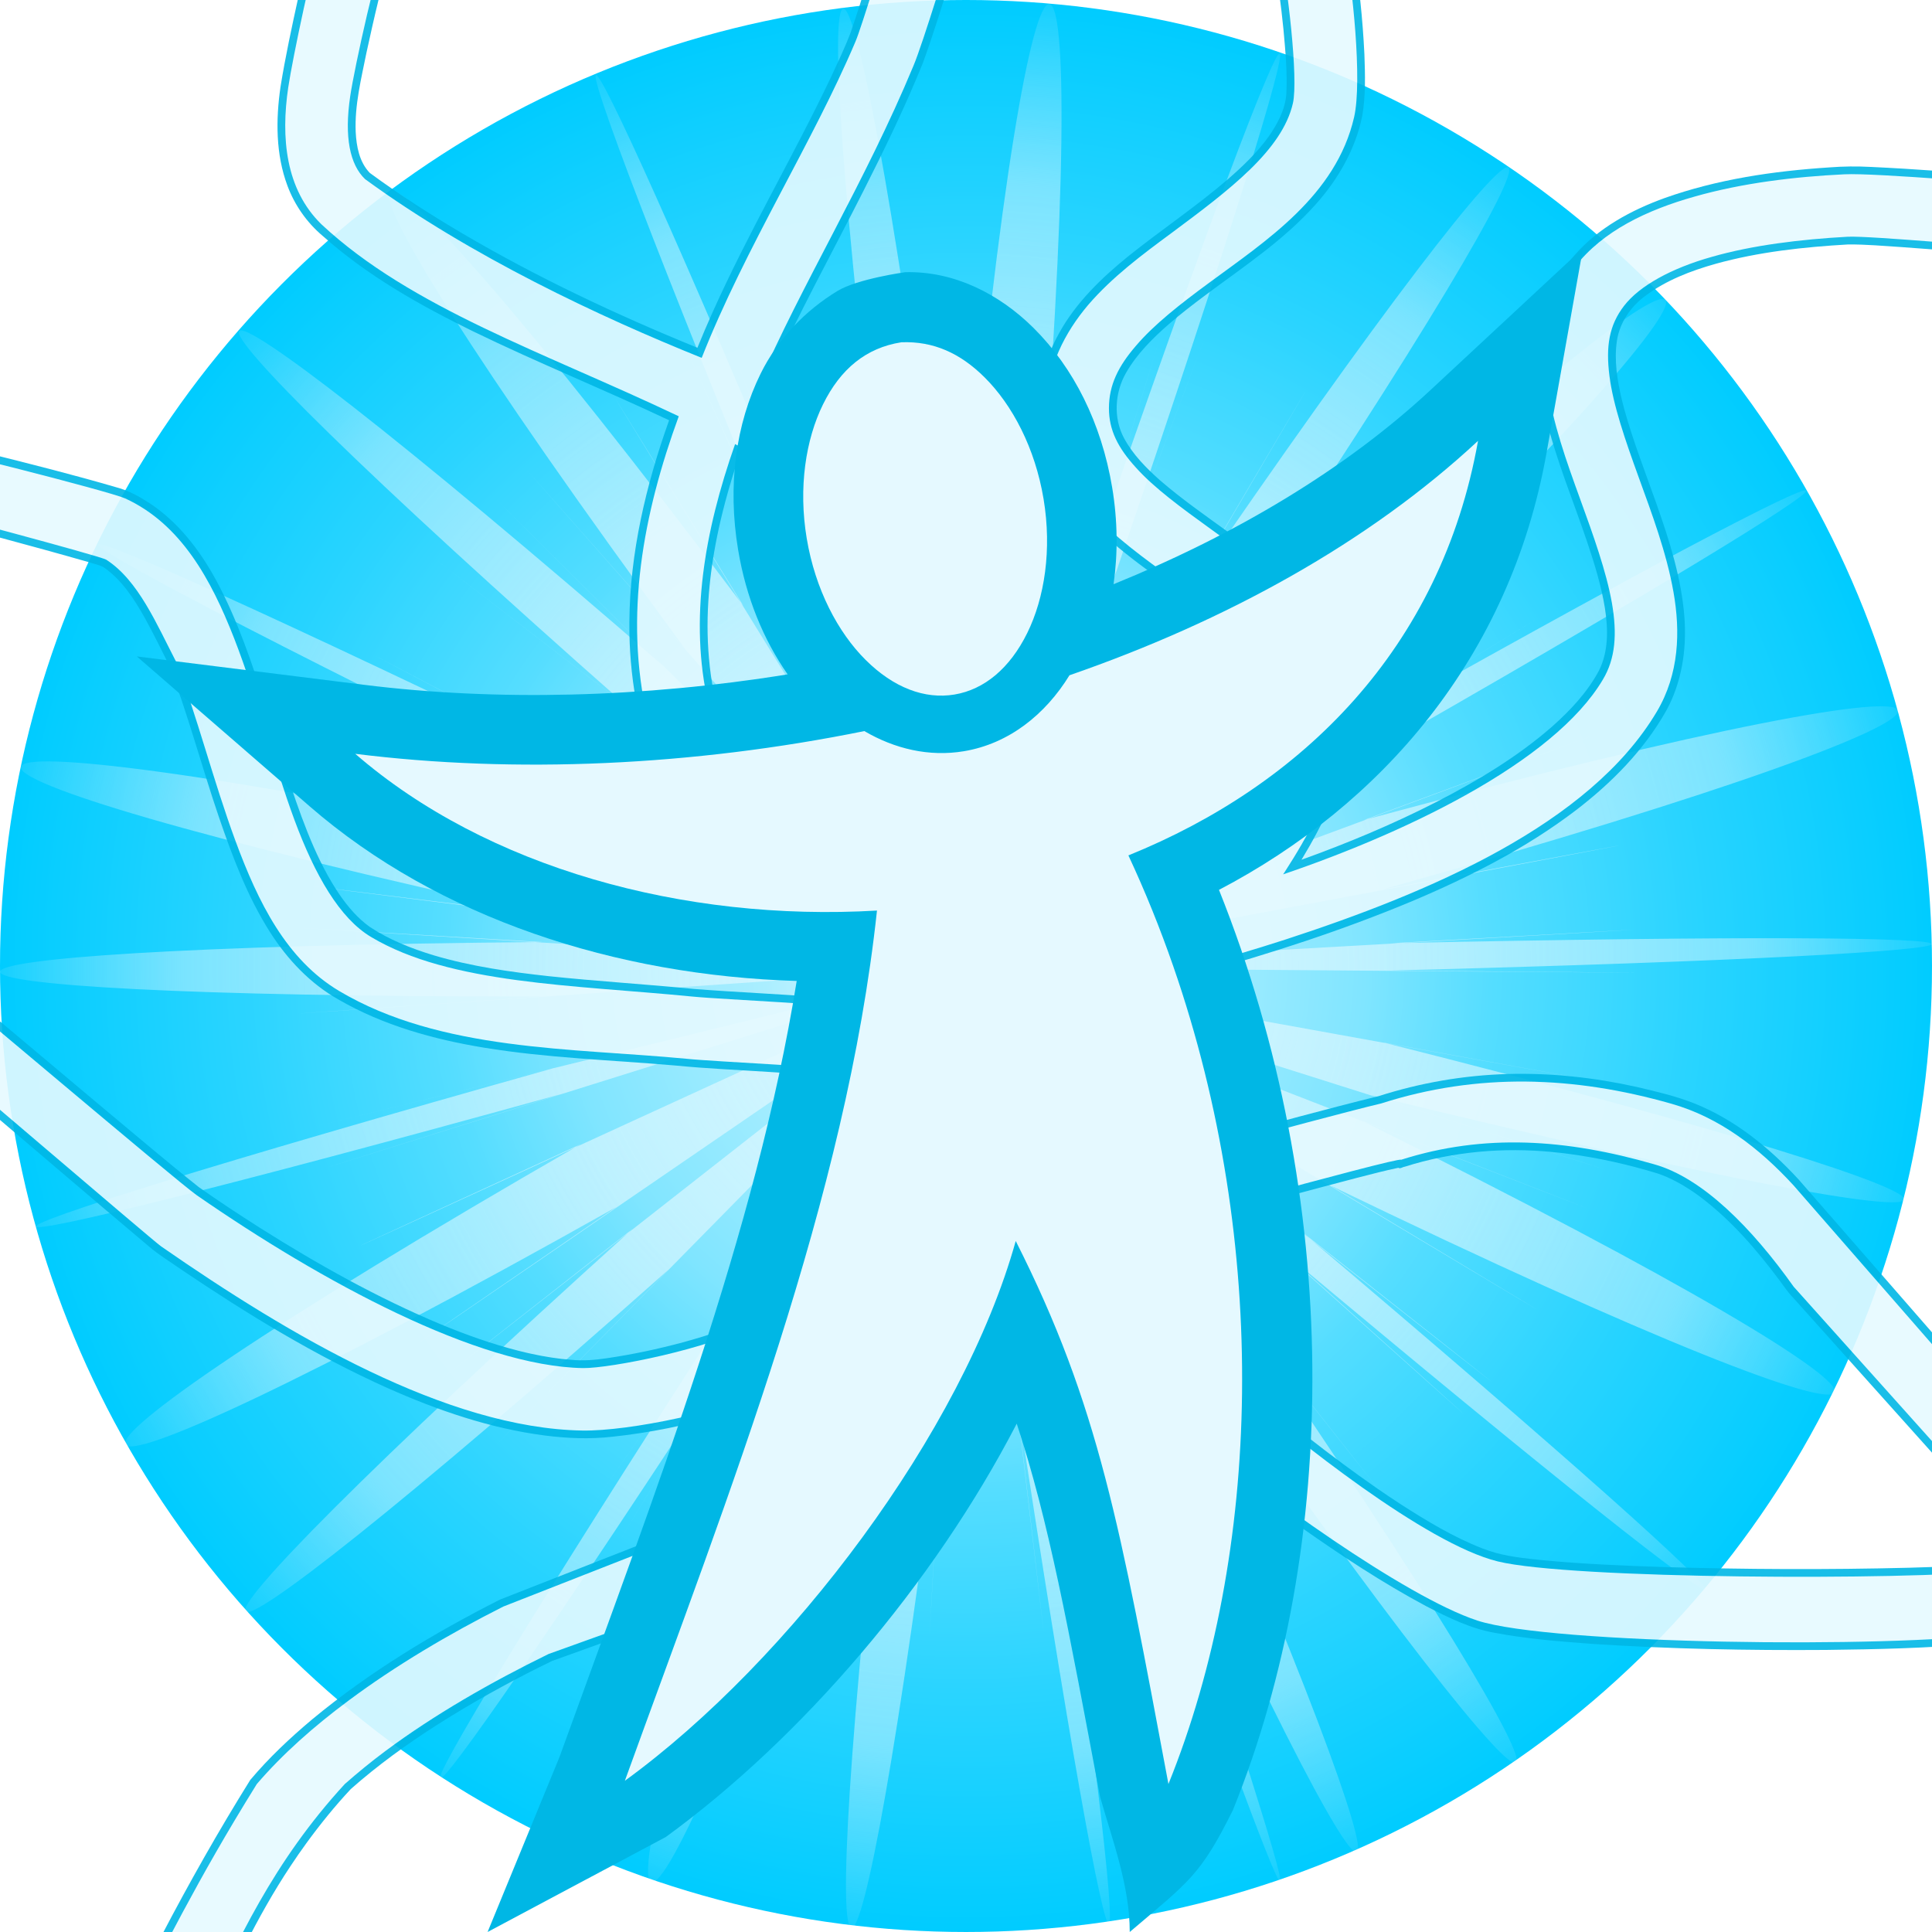 <svg height="500" viewBox="0 0 500.001 500" width="500.001" xmlns="http://www.w3.org/2000/svg" xmlns:xlink="http://www.w3.org/1999/xlink"><radialGradient id="a" cx="250" cy="750" gradientUnits="userSpaceOnUse" r="250"><stop offset="0" stop-color="#d5f6ff"/><stop offset=".095" stop-color="#d5f6ff"/><stop offset=".209" stop-color="#aef"/><stop offset=".413" stop-color="#80e5ff"/><stop offset=".543" stop-color="#5df"/><stop offset=".75" stop-color="#2ad4ff"/><stop offset="1" stop-color="#0cf"/></radialGradient><radialGradient id="b" cx="250" cy="750" gradientTransform="matrix(0 -1 1 0 -499.999 1000)" gradientUnits="userSpaceOnUse" r="250"><stop offset="0" stop-color="#d5f6ff"/><stop offset=".809" stop-color="#d5f6ff" stop-opacity=".498"/><stop offset="1" stop-color="#d5f6ff" stop-opacity=".1"/></radialGradient><filter id="c" color-interpolation-filters="sRGB" height="1.038" width="1.037" x="-.018" y="-.019"><feGaussianBlur stdDeviation="4.277"/></filter><filter id="d" color-interpolation-filters="sRGB" height="1.006" width="1.006" x="-.003" y="-.003"><feGaussianBlur stdDeviation=".684"/></filter><g transform="translate(0 -500)"><circle cx="250" cy="750" fill="url(#a)" r="250"/><path d="m250.595 750.56c-.041.006-.127-.018-.171-.036-.044-.019-.048-.032.077-.007-.125-.025-.108-.031-.055-.027.054.004.144.019.168.035-.023-.015.081.011.161.034.08.023.134.042.011.013.123.029.055.029-.034.021-.089-.009-.198-.026-.157-.033l0.0 0zm-.079.086c-.017-.008-.002-.009.013-.007.015.001.031.005.017.007.013-.002.024.002.027.005.003.003-.002.006-.019.003.017.004-.002-.002-.02-.007-.018-.005-.036-.001-.019-.001h0zm.39.511c.189.177.074.108-.069-.001-.143-.109-.315-.257-.239-.237-.076-.019-.15-.075-.175-.106-.025-.031-0-.036.121.044-.121-.08-.21-.163-.229-.193-.019-.03.032-.006.19.126-.158-.133-.241-.204-.243-.207-.002-.003.076.061.239.199-.164-.139-.246-.208-.246-.208s.082.069.246.208c-.164-.139-.26-.235-.271-.254-.01-.019.066.039.248.211-.181-.172-.277-.257-.28-.257-.003 0 .085.086.272.257-.187-.172-.281-.259-.281-.26 0-.001.094.085.281.26-.187-.176-.276-.261-.273-.26.003.001.099.089.281.26-.181-.172-.262-.255-.256-.252.007.002.101.09.271.26-.17-.17-.255-.255-.255-.255s.085.085.255.255c-.17-.17-.264-.257-.271-.26-.007-.002.074.08.256.252-.181-.172-.254-.225-.241-.203.013.022.11.121.268.254-.158-.133-.187-.174-.154-.156.034.018.13.093.223.195-.093-.101.084.069.238.221.154.152.27.094.094.107h-0zm3.663 1.603c1.176.624-.083-.045-1.349-.717-1.266-.672-2.538-1.347-1.39-.734-1.149-.612-1.746-.927-1.76-.934-.015-.006.553.296 1.734.918-1.18-.622.1.057 1.38.735 1.28.678 2.562 1.356 1.386.732l-0-0zm-2.415 2.469c0 1.053-.044-.087-.564-1.229-.52-1.142-1.04-2.286-.564-1.24-.476-1.045-.714-1.576-.714-1.581 0-.005.238.514.714 1.569-.476-1.055.044.092.564 1.239.52 1.147 1.04 2.295.564 1.242v0zm-1.627-4.264c-.004.002-.016-.016-.022-.028-.007-.012-.008-.019.007.005-.015-.023-.016-.031-.012-.029.004.002.014.013.02.029-.006-.015.008.006.019.026.011.02.019.039.004.017.015.022.009.018.001.008-.009-.01-.02-.026-.016-.028h-0zm-.09-.14c.006.015-.009-.006-.021-.026-.012-.02-.021-.039-.005-.017-.015-.022-.013-.022-.007-.014.006.007.017.022.018.03-.002-.008.011.011.022.026.01.015.017.027.001.005.015.022.016.029.012.026-.004-.002-.014-.014-.02-.03l0.0 0zm-.102.304c.008.029 0-.011-.008-.048s-.017-.071-.011-.031c-.006-.041-.005-.058-.002-.056s.008.022.01.056c-.002-.033.005.009.01.049.005.041.009.079.001.04.008.039.011.051.011.045 0-.006-.004-.028-.011-.057l-0.0.001zm.207-.96c-.282.206-.404.251-.381.222.022-.029.18-.142.432-.284-.252.142-.312.194-.267.181s.195-.091.364-.208c-.17.117-.308.189-.345.199-.037.01.028-.043.264-.176-.236.133-.216.09-.122.015.095-.075.264-.182.328-.179-.064-.004.187-.156.381-.259.194-.103.331-.156.036.037.295-.193.089-.044-.153.124-.242.168-.52.355-.37.238-.15.117-.229.176-.232.176-.002 0 .072-.059.228-.176-.156.117-.298.219-.343.25-.044.03.009-.012.246-.183-.236.172-.398.275-.428.287-.03.012.071-.068.362-.264l-0.0 0zm-.304.051c-.008.006-.011.009-.011.009s.004-.003.011-.009c-.008.006-.008.004-.005.001.003-.004.009-.009.013-.009-.004 0 .003-.005.008-.009.006-.003.011-.005.003.001.008-.006.011-.009.011-.009s-.004.003-.011.009c.008-.006.003-.004-.003-.001-.006.004-.012.009-.008.009-.004 0-.01.005-.013.009-.003.004-.003.005.005-.001zm.745-1.209c-.8 1.137-1.181 1.673-1.168 1.651.013-.022.419-.604 1.195-1.702-.776 1.098-1.158 1.633-1.153 1.623.004-.01.395-.564 1.161-1.643-.767 1.079-1.154 1.624-1.156 1.628-.002.004.38-.533 1.152-1.62-.772 1.086-1.144 1.611-1.134 1.599.01-.012.401-.561 1.153-1.622-.753 1.061-1.129 1.587-1.129 1.583 0-.003.376-.536 1.129-1.591-.753 1.055-1.124 1.578-1.121 1.574.003-.003.382-.533 1.129-1.582-.747 1.049-1.112 1.55-1.105 1.534.006-.016.384-.548 1.121-1.565-.737 1.016-1.106 1.528-1.106 1.53 0.0.002.369-.506 1.106-1.53-.737 1.024-1.115 1.556-1.121 1.571-.006.014.359-.49 1.106-1.54-.747 1.049-1.125 1.584-1.129 1.591-.003.007.368-.514 1.121-1.575-.753 1.061-.841 1.173-.643.885s.682-.975 1.072-1.514c-.39.538-.572.788-.562.776.009-.012.209-.286.581-.796-.373.509.371-.567 1.007-1.478.636-.911 1.166-1.658.366-.492.8-1.166.256-.4-.389.524-.646.924-1.394 2.004-1.003 1.466-.39.538-.837 1.239-1.009 1.535-.173.296-.071.188.635-.891-.706 1.079-1.114 1.68-1.151 1.723-.037.043.296-.473 1.072-1.629-.776 1.157-1.147 1.664-1.135 1.615.012-.048.405-.652 1.158-1.717-.753 1.065-1.144 1.633-1.154 1.655-.01.023.362-.499 1.135-1.612-.772 1.114-1.161 1.697-1.163 1.715-.002.019.383-.528 1.159-1.672-.776 1.145-1.172 1.735-1.178 1.747-.005.012.38-.553 1.166-1.72-.786 1.166-1.179 1.745-1.179 1.741 0-.003.393-.589 1.179-1.749-.786 1.161-1.171 1.728-1.166 1.719.005-.009.401-.594 1.177-1.739-.776 1.145-1.164 1.692-1.164 1.675 0-.017.388-.598 1.164-1.71-.776 1.112-1.161 1.667-1.16 1.665.002-.001.391-.559 1.164-1.673-.772 1.114-1.159 1.65-1.159 1.636 0-.014.386-.577 1.159-1.664-.772 1.086-1.18 1.671-1.194 1.699-.015.028.364-.499 1.164-1.637l.001.001zm-.845.971c0 .217.006.322.01.319.004-.002.006-.113-.002-.327.008.215.006.312.002.306-.004-.006-.01-.117-.01-.318v-.004-.004c0 .195-.008.251-.015.222-.006-.028-.01-.14-0-.281-.009.14-.008.206-.004.202.004-.003.012-.076.015-.21-.004.135-.024.129-.036.079-.012-.05-.017-.145.009-.188-.025.043-.038.074-.038.081 0 .006.013-.012.038-.069-.025.057-.038.07-.038.06 0-.01.013-.043.038-.08-.025.037-.038.041-.038.031 0-.01.013-.033.038-.051-.025.018-.038.046-.038.059s.013.011.038-.032c-.025.043.002-.16.03-.314.028-.154.056-.26.032-.022.023-.238.021-.09.012.094-.01.183-.027.402-.034.304.008.098.003.177-.003.197-.006.021-.012-.016-.008-.151-.004.135-.003.243-.001.271.002.028.005-.025.005-.212v.004.004c0 .195.006.307.01.317.004.01.006-.083-.002-.297.008.215.018.338.023.35.005.012.004-.089-.012-.323.015.234.016.356.011.36-.005.004-.015-.11-.023-.348.008.238.006.338.002.325-.004-.013-.01-.14-.01-.356l-.001 0zm-.238-1.198c.191 1.389.277 2.068.27 2.058-.007-.01-.106-.71-.285-2.081.179 1.371.269 2.079.269 2.095 0 .016-.09-.661-.269-2.059.179 1.398.269 2.104.269 2.107 0 .004-.09-.693-.269-2.099.179 1.406.269 2.109.269 2.109s-.09-.703-.269-2.109c.179 1.406.269 2.104.269 2.1 0-.004-.09-.709-.269-2.108.179 1.398.269 2.098.269 2.098s-.09-.699-.269-2.098c.179 1.398.269 2.075.269 2.06 0-.016-.09-.724-.269-2.095.179 1.371.269 1.987.269 1.94 0-.047-.09-.758-.269-2.042.179 1.283.258 1.972.252 2.005-.007.033-.099-.59-.263-1.93.164 1.34.209 1.935.183 1.883-.025-.052-.121-.751-.237-2.0.117 1.248.089 1.135.029.63s-.15-1.401-.158-1.719c.008.318-.147-.89-.255-1.827-.108-.936-.17-1.6.021-.194-.191-1.406-.129-.749-.02.183.108.932.262 2.138.254 1.83.008.308.011.469.011.473 0 .004-.004-.148-.011-.466.008.318.146 1.168.238 1.642.092.474.137.571-.043-.616.179 1.188.269 1.854.269 1.903 0 .049-.09-.518-.269-1.798.179 1.279.275 1.893.279 1.874.004-.019-.083-.669-.268-1.917.185 1.248.282 1.97.284 2.037.002.067-.089-.521-.28-1.892.191 1.371.287 2.071.287 2.082s-.096-.67-.287-2.058l-.001 0zm.16 2.161c0 .019.001.001-.002-.019-.003-.019-.006-.04-.002-.024-.004-.015-.001-.001.002.015.003.016.006.034.002.024.004.01.006.021.006.024 0 .003-.002-.001-.006-.02v0zm-.046-.835c.017.037-.003-0-.023-.038-.02-.038-.039-.077-.02-.044-.019-.033-.029-.054-.029-.057 0-.003.01.012.029.049-.019-.037 0-.001.02.037.02.037.04.076.023.045.017.031.025.051.025.055 0 .003-.008-.01-.025-.047zm-.086.293c-.002.002-.003-.002-.003-.005s.001-.006.003-.003c-.002-.004 0-.006.002-.006s.004.002.002.006c.002-.004.003-.006.003-.006s-.001.002-.003.006c.002-.004 0-.001-.002.003-.002.004-.004.008-.002.005zm-.008.378c.006.004-.005.026-.015.039-.01.014-.018.019-.008-.008-.009.027-.005-0.0.002-.029.007-.028.015-.057.013-.033.002-.023.011-.037.016-.038.005-.001.007.009-.004.034.011-.025.013-.015.011.002-.002.016-.009.038-.015.034l0-0zm-.476 1.482c.363-1.205-.068.185-.488 1.551-.419 1.365-.827 2.705-.417 1.398-.41 1.307-.006-.033.411-1.398.417-1.365.847-2.756.49-1.551.357-1.205.539-1.808.542-1.808.002 0-.175.603-.538 1.808.363-1.205.558-1.853.567-1.884.01-.031-.166.555-.545 1.817.378-1.262.593-1.929.61-1.953.018-.024-.162.594-.572 1.902.41-1.309.575-1.882.548-1.827-.027.055-.248.739-.61 1.944l0.0 0zm.421-1.369c.002-.008.006-.015.008-.017s.002.001-.004.013c.006-.012-.002.002-.009.015s-.014.027-.006.015c-.008.012-.004.001.001-.011.005-.012.012-.024.01-.017l-0.0 0zm.046-.597c.002.002-.001-.001-.004-.004-.003-.003-.006-.005-.004-0-.002-.004.001-.006.004-.006.003 0 .006.002.004.006.002-.004.003-.002.003.001 0 .002-.001.005-.003.003.002.002.003.003.003.003s-.001-.001-.003-.003zm-.043.046c.006.01-.004 0-.013-.01-.009-.01-.018-.02-.01-.011-.008-.01-.009-.015-.006-.015.002 0 .008.005.014.015-.006-.01.001-0.0.008.01.007.01.013.02.008.011.006.01.008.015.008.015s-.003-.005-.008-.015h-0zm-.363-.028c.207.074-.067-.006-.326-.085-.259-.08-.503-.158-.236-.082-.267-.076-.033-.05.219-.006.252.043.522.104.327.096.195.008.345.045.381.068.036.023-.042.033-.303-.014.261.047.398.08.401.086.003.006-.126-.014-.397-.074.271.06.358.1.325.107-.033.006-.196.001-.392-.095l-0-0zm.136-.094c.015.004-0.0 0-.016-.004-.016-.004-.032-.008-.018-.004-.013-.004-.011-.006-.005-.006.006 0 .017.002.02.006-.004-.004.009-0.0.018.004.01.004.017.008 0.0.004zm-1.677-1.603c.332.316.492.471.489.469-.003-.002-.171-.161-.497-.473.326.312-.608-.519-1.358-1.195s-1.319-1.198-.264-.268c-1.055-.93-.482-.406.273.273.754.678 1.69 1.51 1.358 1.194.332.316 1.013.869 1.367 1.14.354.271.38.259-.599-.554.979.813 1.525 1.309 1.563 1.369.038.06-.432-.314-1.485-1.241 1.053.926 1.51 1.363 1.462 1.346-.048-.018-.6-.49-1.563-1.381.964.891 1.477 1.359 1.499 1.375.022.015-.448-.423-1.453-1.344 1.004.921 1.548 1.391 1.576 1.397.028.007-.459-.45-1.514-1.382 1.055.932 1.542 1.389 1.514 1.382-.028-.007-.571-.477-1.576-1.397 1.004.921 1.507 1.381 1.507 1.381s-.502-.46-1.507-1.381c1.004.921 1.503 1.381 1.5 1.381-.003 0-.507-.46-1.508-1.381 1.001.921 1.467 1.358 1.444 1.343-.023-.015-.535-.483-1.49-1.374.956.891 1.439 1.337 1.443 1.337.004 0-.472-.446-1.435-1.337.964.891.943.88.599.566-.344-.313-1.012-.929-1.344-1.245l-0.0 0zm1.888 1.198c.013.01.02.022.02.026 0 .005-.007.003-.02-.014.013.018.007.007-.002-.006-.009-.013-.02-.029-.017-.021-.004-.008-.015-.021-.021-.027-.006-.006-.007-.006.009.011-.015-.018-0-.005.014.01.015.015.03.031.016.021zm1.553.109c-.015.01-.023.015-.023.015s.008-.005.023-.015c-.015.01-0.0.002.015-.006.015-.008.031-.017.019-.009.011-.008.021-.012.024-.012.003-0-.001.004-.016.012.015-.008-.003.001-.022.009-.018.008-.037.016-.021.006h.001zm-.452.16c.087-.036-.019.009-.127.041-.108.032-.212.062-.107.029-.105.033-.134.04-.117.033.016-.007.078-.027.151-.049-.074.021.032-.01.13-.038.098-.029.188-.055.08-.024.107-.031.15-.042.143-.038-.007.003-.063.021-.155.046l0-0zm-1.478.718c.25-.098.371-.146.368-.146-.003 0-.13.049-.376.146.246-.098-.064.05-.361.184-.296.135-.579.256-.279.108-.3.148-.093.003.152-.148.245-.151.527-.307.375-.18.152-.127.346-.209.427-.221.081-.012.049.045-.252.198.3-.152.412-.186.385-.158-.026.028-.19.119-.439.217l-0-0zm4.002.012c2.904.464 3.213.557 2.431.461-.783-.096-2.657-.379-4.12-.668 1.463.289 1.486.309 1.002.224-.485-.085-1.477-.275-2.047-.408.57.133 2.722.308 4.001.383 1.279.075 1.685.048-1.239-.223 2.935.17 4.403.208 4.404.157.001-.051-1.465-.19-4.396-.376 2.932.082 76.251.668 125.466 1.042 49.215.374 74.325.536-19.164-.231 93.51-2.397 140.226-5.183 140.185-6.859-.041-1.675-46.84-2.24-140.361-.194 93.338-5.233 68.266-3.764 19.129-.966-49.137 2.798-122.34 6.926-125.264 7.012 2.924-.125 4.386-.207 4.386-.226 0-.019-1.462.025-4.386.152 2.924-.156 2.558-.107 1.306-.021-1.252.086-3.389.21-4.01.204.62.006.588.032.353.048-.235.015-.671.02-.861-.017.189.037.541-.064.718-.146.177-.082.177-.144-.335-.029.513-.115.769-.173.769-.173s-.256.058-.769.173c.513-.115 2.615-.624 3.878-.933 1.264-.309 1.69-.418-1.148.266 2.838-.685 2.42-.575 1.162-.266-1.258.309-3.357.818-3.881.933.525-.115.787-.173.787-.173s-.262.058-.787.173c.525-.115.778-.173.772-.173-.006 0-.271.058-.784.173.513-.115.512-.053.335.029s-.529.183-.718.146c.189.037.619.032.849.016.23-.016.26-.042-.35-.047.61.006.923.009.927.009.004 0-.299-.003-.919-.009.62.006 73.347-13.589 122.947-22.903 49.6-9.314 76.075-14.346-15.81 2.787 90.364-25.309 134.428-42.022 133.25-46.294-1.178-4.272-47.598 3.897-138.204 28.354 87.664-32.412 62.485-23.048 15.217-5.534-47.268 17.514-116.626 43.178-117.318 43.365.692-.187.998-.272.97-.266-.028.006-.389.104-1.028.281.64-.177 2.592-1.008 3.71-1.517s1.402-.696-1.296.413c2.641-1.225 3.927-1.906 3.891-1.974-.036-.068-1.395.476-4.043 1.701 2.567-1.348 67.457-35.459 111.022-58.361 43.566-22.902 65.808-34.596-16.922 8.891 81.259-46.292 121.107-70.817 120.284-72.271-.823-1.454-42.318 20.165-123.744 66.162 79.782-48.691 58.337-35.59 16.326-9.941-42.011 25.648-104.589 63.843-107.072 65.341 2.459-1.535 3.678-2.321 3.666-2.34-.012-.019-1.253.729-3.712 2.262 2.44-1.564 2.787-1.741 2.189-1.326s-2.141 1.421-3.481 2.223c1.34-.802 1.279-.758.779-.453s-1.44.869-1.86 1.109c.419-.24 2.13-1.537 3.158-2.343s1.375-1.121-.935.603c2.296-1.753 3.436-2.641 3.428-2.653-.008-.012-1.164.852-3.462 2.602 2.284-1.765 59.459-47.665 97.838-78.498s57.962-46.599-14.937 11.902c67.563-65.156 98.42-100.79 95.342-104.012-3.078-3.222-40.09 25.967-108.266 90.456 61.893-70.048 44.418-50.17 11.253-12.567-33.166 37.603-82.022 92.932-82.892 93.787.87-.854.944-.915.697-.664s-.814.814-1.228 1.206c.413-.392 45.755-58.878 76.67-98.802 30.914-39.924 47.401-61.286-9.895 12.569 52.293-77.729 75.822-118.368 73.066-120.237-2.756-1.869-31.797 35.032-84.644 112.384 47.432-80.537 34.715-58.846 9.759-16.408s-62.148 105.625-63.666 108.078c1.506-2.461 2.253-3.7 2.247-3.706-.005-.006-.763 1.221-2.266 3.69 1.498-2.469 2.247-3.704 2.247-3.704s-.749 1.235-2.247 3.704c1.498-2.469 1.15-1.89.398-.648-.752 1.242-1.908 3.148-2.025 3.331.117-.183 1.035-2.207 1.624-3.531.589-1.324.849-1.948-.348.668 1.112-2.662 1.623-4.008 1.575-4.025-.047-.017-.653 1.294-1.774 3.947 1.028-2.688 27.021-71.247 44.473-117.286 17.451-46.038 26.361-69.556-6.779 17.841 30.197-88.522 43.801-133.3 42.227-133.843-1.573-.543-18.325 43.15-48.839 131.569 27.505-89.336 20.093-65.295 5.597-18.234-14.496 47.061-36.077 117.142-36.909 119.886.8-2.76 1.182-4.143 1.162-4.148-.019-.005-.441 1.367-1.249 4.117.759-2.77.846-2.983.645-2.181s-.688 2.62-1.078 3.913c.39-1.293.409-1.364.288-.97-.121.394-.381 1.253-.549 1.821.168-.568.205-.605.173-.435-.032.169-.132.545-.239.802.107-.257.208-.516.239-.605.032-.089-.005-.009-.173.41.168-.419.199-.417.163-.272-.036.146-.14.435-.241.591.101-.156.138-.209.128-.192-.01.017-.065.102-.147.223.082-.121.143-.289.157-.362.014-.073-.019-.052-.127.206.107-.257.202-.629.229-.796.027-.167-.013-.129-.175.433.162-.562.249-.846.253-.849.004-.002-.074.277-.242.845.168-.568.579-2.632.804-3.851.224-1.219.261-1.593-.32 1.222.521-2.822.748-4.237.713-4.242-.035-.004-.331 1.402-.858 4.222.46-2.826 12.949-75.088 21.345-123.614 8.396-48.526 12.7-73.317-3.21 18.798 7.652-93.55 7.26-140.699 2.82-141.088-4.44-.389-12.929 45.983-21.474 139.473.021-93.49.014-66.276.002-15.619s-.028 124.755-.025 125.034c-.004-.279-4.741-74.222-7.984-124.772s-4.994-77.707.974 15.586c-12.239-92.897-21.508-138.941-24.826-138.515s-.683 47.322 10.888 140.305c-17.847-91.764-13.007-67.071-3.58-18.732 9.427 48.339 23.441 120.325 23.942 123.147-.534-2.814-.821-4.218-.842-4.214-.021.004.224 1.415.752 4.229-.575-2.814-.863-4.222-.863-4.222s.288 1.407.863 4.222c-.575-2.814-.494-2.213-.242-.838.253 1.375.677 3.523.788 3.802-.111-.279-.206-.501-.233-.558-.027-.057.014.053.174.437-.16-.384-.323-.786-.379-.929-.057-.143-.007-.028.258.621-.265-.649-.92-2.62-1.277-3.748s-.416-1.413.508 1.31c-.981-2.699-1.496-4.04-1.523-4.032-.027.008.434 1.366 1.406 4.063-1.034-2.68-1.554-4.016-1.559-4.011-.005.005.504 1.351 1.529 4.034-1.043-2.684-26.983-71.264-44.392-117.317-17.409-46.054-26.287-69.581 6.793 17.842-36.022-86.309-55.484-128.865-57.014-128.234-1.529.631 14.874 44.451 50.584 130.894-38.555-85.148-28.231-62.211-7.956-17.34 20.275 44.871 50.501 111.675 51.747 114.261-1.268-2.58-1.913-3.86-1.925-3.851-.012.009.611 1.307 1.879 3.882-1.291-2.567-1.579-3.162-1.334-2.69.245.472 1.022 2.011 1.861 3.712-.839-1.701-.894-1.742-.645-1.188s.803 1.701 1.183 2.378c-.38-.677-.562-1.007-.555-1.002.006.005.2.347.571 1.014-.371-.667-.492-.885-.448-.805.044.08.253.456.542.977-.289-.521-.318-.584-.239-.449.079.135.266.469.41.742-.144-.273-.217-.406-.217-.403 0 .003.072.141.217.411-.144-.269-.332-.605-.411-.743-.079-.138-.05-.079.239.442-.289-.521-.506-.905-.556-.99-.05-.085.067.13.447.806-.38-.677-1.43-2.442-2.018-3.419-.588-.977-.715-1.166.75 1.309-1.519-2.44-2.311-3.642-2.343-3.622-.032.02.695 1.262 2.215 3.712-1.574-2.403-40.06-64.818-65.882-106.745-25.822-41.927-38.978-63.368 10.106 16.179-56.362-75.062-87.944-110.061-91.527-107.4-3.583 2.661 20.832 42.983 76.465 118.56-61.913-70.042-43.91-49.642-10.377-11.684s82.599 93.477 82.814 93.672c-.215-.195-.382-.382-.424-.443-.042-.061.042.004.33.315-.289-.31-.303-.307-.215-.199.089.108.281.322.406.433-.125-.111-.187-.157-.187-.15 0 .007.062.066.187.166-.125-.1-.239-.2-.274-.235-.035-.035.009-.005.2.157-.191-.162-.304-.266-.316-.282-.012-.016.078.056.293.247-.215-.191-.319-.283-.317-.28.002.003.11.101.321.288-.211-.187-52.728-52.443-88.626-88.171s-55.179-54.927 11.085 11c-70.739-61.43-108.193-89.749-110.388-87.232-2.195 2.517 30.867 35.87 101.161 97.787-74.126-56.937-54.197-41.618-15.161-11.627 39.035 29.991 97.177 74.655 99.476 76.409-2.317-1.73-3.481-2.584-3.487-2.573-.006.011 1.145.888 3.457 2.62-2.327-1.716-1.865-1.292-.751-.414 1.113.878 2.877 2.21 3.154 2.31-.277-.1-.741-.317-.964-.432-.223-.115-.204-.128.484.182-.689-.31-2.494-1.344-3.494-1.946s-1.197-.771 1.333.647c-2.573-1.363-3.874-2.021-3.89-1.994-.016.026 1.252.736 3.819 2.107-2.592-1.324-67.444-35.496-110.976-58.448-43.532-22.953-65.744-34.686 16.944 8.865-84.154-40.77-126.92-59.74-127.647-58.247-.727 1.493 40.586 23.449 124.587 64.531-85.291-38.203-62.385-27.888-17.487-7.74 44.898 20.148 111.789 50.129 114.469 51.258-2.705-1.073-4.073-1.577-4.088-1.543-.015.034 1.322.605 4.026 1.684-2.729-1.014-2.204-.785-.909-.281 1.295.504 3.359 1.283 3.71 1.369-.351-.086-.532-.134-.537-.137-.004-.003.168.037.526.129-.357-.092-.453-.101-.397-.076.056.025.265.086.518.135-.254-.049-.374-.067-.371-.063.004.004.133.03.379.071-.246-.041-.369-.061-.369-.061s.123.02.369.061c-.246-.041-.374-.067-.378-.071-.004-.004.117.015.37.063-.254-.049-.456-.104-.508-.126-.052-.022.048-.01.399.075-.351-.086-.47-.101-.432-.082.038.019.233.073.511.125-.277-.052-.383-.065-.361-.056.022.009.174.041.412.076-.238-.035-.389-.062-.412-.069-.022-.006.084.008.361.057-.277-.049-.415-.077-.415-.08s.138.019.415.072c-.277-.052-2.403-.711-3.764-1.144s-1.958-.642.823.204c-2.801-.802-4.212-1.173-4.222-1.143-.01.03 1.381.461 4.184 1.264-2.821-.753-72.981-21.994-120.071-36.285-47.09-14.291-71.109-21.633 18.353 5.414-91.893-19.021-138.722-24.405-139.648-20.058-.926 4.347 44.051 18.425 135.771 38.329-92.765-11.482-65.847-8.065-15.64-1.792 50.206 6.273 123.701 15.401 124.087 15.34-.386.06-.77.091-.901.091-.131 0-.008-.03.62-.091-.628.06-74.491-4.33-124.868-7.358-50.376-3.028-77.266-4.694 16.054.816-93.701.778-140.538 4.348-140.523 7.7.015 3.351 46.882 6.484 140.588 6.386-93.266 6.483-68.208 4.779-19.104 1.39s122.253-8.46 125.169-8.712c-2.916.252-4.377.377-4.379.377-.002-0 1.453-.126 4.371-.377-2.918.252-4.33.374-4.297.371.033-.002 1.51-.129 4.371-.375-2.861.246-4.336.373-4.366.375-.03.002 1.384-.119 4.3-.371-2.916.252-2.36.264-.981.187 1.379-.077 3.582-.244 3.961-.351-.378.107-1.79.455-2.627.657-.837.202-1.101.257.817-.22-1.917.478-2.76.695-2.68.68.08-.015 1.081-.263 2.852-.716-1.771.453-1.842.53-1.284.427.558-.102 1.745-.384 2.49-.65-.745.265-.692.262-.401.17.292-.092.822-.274 1.033-.365-.211.092-.316.138-.316.138s.105-.046.316-.138c-.211.092-.281.138-.257.138.024 0 .142-.046.308-.138-.166.092-.223.134-.206.131.017-.003.108-.051.24-.139-.133.088-.193.132-.189.132.004 0 .072-.044.197-.132-.125.088-.184.132-.182.132.002 0 .065-.044.186-.132-.121.088-.181.132-.181.132s.06-.044.181-.132c-.121.088-.142.136-.116.139.027.003.102-.039.174-.131-.072.092-.235.188-.322.222-.087.034-.097.006.135-.153-.232.158-.269.182-.215.145.054-.037.199-.136.332-.224-.133.088-.224.136-.241.139-.017.003.041-.039.207-.131-.166.092-.249.138-.249.138s.083-.046.249-.138c-.166.092-.395.213-.495.263-.1.051-.071.031.28-.158-.351.189-.485.274-.456.268.028-.006.218-.104.515-.28-.296.176-.45.269-.453.273-.003.004.143-.082.445-.265-.302.183-.491.279-.515.281-.025.002.114-.088.464-.277-.351.189-.841.344-1.056.386-.216.041-.157-.031.588-.296-.745.265-1.118.402-1.118.404 0 .002.373-.129 1.118-.4-.745.271-1.932.552-2.49.652-.558.1-.487.019 1.284-.434-1.771.453-2.786.7-2.875.715-.089.015.749-.202 2.684-.68-1.935.478-3.646.861-4.156.96-.51.099.183-.088 3.056-.749-2.867.683-4.301 1.039-4.299 1.053.002.014 1.439-.314 4.314-.999-2.861.708-74.079 18.15-121.878 29.854-47.8 11.704-72.182 17.67 18.628-4.572-90.072 25.297-134.685 39.462-134.24 41.061s45.948-9.368 136.106-34.336c-89.219 27.975-65.263 20.486-18.299 5.777 46.963-14.71 116.934-36.64 119.742-37.549-2.779 1.02-4.156 1.583-4.142 1.636.014.054 1.419-.402 4.204-1.418-2.756 1.098-2.275.955-1.002.481 1.273-.473 3.339-1.277 3.752-1.499-.413.222-1.666.88-2.381 1.253-.716.373-.895.463.837-.45-1.732.913-68.65 31.628-113.891 52.353-45.241 20.725-68.807 31.46 16.167-7.587-81.434 46.797-120.064 73.875-117.871 77.75 2.193 3.875 45.208-15.455 127.064-61.476-77.149 52.91-54.825 37.689-13.114 9.145 41.711-28.544 102.808-70.412 103.206-70.798-.398.386-1.053.952-1.366 1.206-.313.255-.282.198.691-.66-.973.858-59.089 46.433-98.56 77.355s-60.299 47.19 13.303-10.564c-69.671 62.781-102.394 96.54-100.168 99.038 2.226 2.498 39.401-26.266 109.527-88.533-65.627 66.699-48.008 48.822-13.466 13.737 34.542-35.086 86.008-87.381 88.078-89.519-1.984 2.22-2.93 3.367-2.883 3.409.047.042 1.086-1.022 3.074-3.226-1.902 2.296-1.67 2.105-.859 1.189s2.201-2.56 2.614-3.17c-.413.61-.62.91-.62.906 0-.004.207-.311.62-.914-.413.603-.503.77-.423.678.08-.092.33-.444.595-.881-.265.437-.368.617-.347.592.021-.025.164-.257.39-.643-.226.386-.221.45-.139.361.082-.089.24-.33.318-.552-.078.222-.128.362-.135.381-.007.019.028-.083.12-.342-.092.259-.342.659-.482.844-.14.185-.169.155.182-.446-.351.601-.43.738-.365.627.065-.111.275-.471.501-.865-.226.394-.37.623-.39.645-.021.021.082-.165.347-.602-.265.437-.515.795-.595.891-.08.096.01-.07.423-.68-.413.61-1.025 1.485-1.302 1.876s-.219.297.705-1.029c-.925 1.326-2.049 2.855-2.503 3.448-.454.592-.237.248 1.52-2.172-1.732 2.434-2.579 3.667-2.562 3.68.018.013.9-1.193 2.628-3.637-1.701 2.456-43.565 62.719-71.656 103.154s-42.411 61.042 10.978-15.815c-50.791 78.675-74.868 118.86-73.475 119.761 1.393.901 28.255-37.483 79.342-115.945-48.39 80.108-35.411 58.638-9.95 16.499 25.461-42.139 63.404-104.948 64.945-107.518-1.504 2.598-2.234 3.911-2.211 3.924.023.014.799-1.272 2.308-3.87-1.465 2.619-1.124 2.104-.39.853.734-1.25 1.863-3.235 1.974-3.553-.111.318-.209.588-.237.664-.028.076.013-.042.178-.5-.166.458-30.144 68.251-50.62 114.528-20.476 46.277-31.451 71.037 6.391-14.569-30.177 88.998-41.281 134.877-37.088 136.325 4.193 1.449 23.681-41.532 54.69-130.252-22.841 90.781-16.317 65.05-4.026 16.337 12.291-48.713 30.349-120.409 30.575-121.558-.226 1.149-.584 3.155-.751 4.135-.167.98-.144.934.393-2.021-.515 2.955-.761 4.437-.748 4.442.013.004.284-1.469.802-4.426-.492 2.963-13.842 75.141-22.818 123.564-8.976 48.423-13.578 73.09 3.427-18.97-10.811 93.213-13.071 140.2-9.757 140.6 3.315.4 12.204-45.787 23.695-138.922-5.132 93.49-3.733 68.428-1.018 19.246 2.715-49.183 6.747-122.486 6.881-125.482-.062 3-.06 4.5-.025 4.501s.105-1.497.177-4.493c-.008 2.996-.008 4.494-.005 4.494s.009-1.498.013-4.494c-.004 2.996-.006 2.577-.006 1.262 0-1.314.002-3.523.006-4.106-.004.583-.006.892-.006.905 0 .013.002-.271.006-.874-.004.603-.006.696-.006.554s.002-.521.006-.862c-.004.341-.006.508-.006.506 0-.002.002-.174.006-.51-.004.335-.006.496-.006.491 0-.005.002-.176.006-.504-.004.328-.006.498-.006.503 0 .005.002-.156.006-.491-.004.335-.006.492-.006.483 0-.008.002-.181.006-.503-.004.322-.006.488-.006.491 0 .003.002-.155.006-.483-.004.328-.006.437-.006.399 0-.037.002-.222.006-.481-.004.259-.006.393-.006.395 0 .002.002-.126.006-.391-.004.265-.006.323-.006.272 0-.051.002-.211.006-.381-.004.17-.006.255-.006.255s.002-.085.006-.255c-.004.17-.006.326-.006.374 0 .049.002-.01.006-.269-.004.259.004.346.01.317.007-.029.012-.174.005-.379.008.205.016.327.019.34.003.014.002-.081-.011-.309.013.228.02.342.02.342s-.007-.114-.02-.342c.013.228.024.326.026.314.002-.012-.005-.133-.026-.342.021.209.032.313.032.313s-.011-.104-.032-.313c.021.209.028.335.026.35-.002.015-.013-.08-.026-.314.013.234.033.387.041.412.008.024.006-.08-.026-.361.031.281.066.717.08.919.014.202.006.171-.05-.482.055.653.045.768.02.624-.025-.145-.066-.55-.074-.936.008.386.016.459.019.377.003-.082.002-.319-.011-.553.013.234.006.431-.004.486-.01.055-.022-.033-.018-.369-.004.335-.006.697-.006.829 0 .132.002.035.006-.549-.004.583.004.74.01.648.007-.092.012-.433.005-.847.008.413.071 1.139.112 1.495.041.356.06.342-.022-.723.082 1.065.221 3.128.287 4.177.067 1.048.062 1.082-.143-1.914.265 2.996.42 4.489.446 4.486.025-.003-.079-1.503-.333-4.494.304 2.99 8.808 75.905 14.528 124.823s8.657 73.84-2.174-19.157c13.971 92.624 22.523 138.7 24.175 138.451s-3.594-46.822-17.22-139.496c16.754 92.107 12.216 67.426 3.371 18.978s-21.999-120.664-22.477-123.627c.558 2.957.87 4.425.907 4.416.037-.009-.201-1.494-.743-4.443.616 2.941.924 4.412.924 4.412 0 0-.308-1.471-.924-4.412.616 2.941.605 2.75.385 1.612-.219-1.139-.647-3.225-.861-4.073.215.848.313 1.251.307 1.237-.006-.015-.116-.447-.319-1.268.203.821.254.954.219.764s-.155-.703-.293-1.173c.139.47.212.709.214.712.002.003-.066-.23-.21-.704.144.474.272 1.006.31 1.208.038.202-.014.073-.228-.775.215.848 22.615 71.401 37.885 119.433 15.27 48.033 23.409 73.547-4.899-15.682 30.509 88.53 46.864 132.413 48.023 132.013 1.159-.4-12.878-45.085-43.155-133.691 38.172 85.683 60.034 127.291 62.957 125.998 2.923-1.293-13.093-45.488-50.678-131.412 42.917 83.181 30.87 59.788 7.921 15.278-22.949-44.51-56.801-110.137-57.493-111.423.692 1.285 1.681 2.969 2.121 3.682s.331.457-1.173-2.137c1.533 2.577 2.312 3.854 2.327 3.843.015-.011-.735-1.311-2.261-3.889 1.553 2.561 39.291 65.499 64.608 107.731 25.317 42.232 38.211 63.757-9.926-16.51 53.613 76.977 83.03 113.654 85.78 111.749s-21.165-42.392-74.214-119.743c57.984 73.456 42.413 53.775 11.89 15.139-30.523-38.636-75.999-96.228-77.822-98.593 1.902 2.311 2.878 3.433 2.909 3.398.031-.035-.883-1.225-2.761-3.539 1.952 2.247 1.617 1.891.718.878-.899-1.013-2.361-2.682-2.661-3.063.3.38.973 1.041 1.331 1.362.358.321.401.304-.559-.671.96.975 2.345 2.368 2.967 2.988.621.62.478.467-1.621-1.65 2.128 2.087 3.21 3.113 3.228 3.095.018-.018-1.03-1.078-3.161-3.165 2.155 2.056 56.756 51.058 93.415 83.918 36.66 32.86 55.379 49.577-14.228-12.938 71.717 60.157 108.589 89.028 109.658 87.754 1.069-1.274-33.665-32.694-105.16-93.118 73.445 57.949 53.698 42.464 15.02 12.011-38.678-30.453-96.287-75.872-98.565-77.791 2.317 1.867 3.503 2.774 3.528 2.747.025-.026-1.11-.986-3.434-2.852 2.358 1.82 2.083 1.611 1.087.844-.996-.767-2.712-2.092-3.237-2.506.525.413 64.011 38.473 107.315 64.4 43.304 25.927 66.425 39.721-13.78-8.395 84.512 40.91 128.619 57.578 130.567 53.593 1.948-3.985-38.265-28.622-122.391-70.32 87.167 33.863 62.104 24.162 15.086 5.919s-115.991-45.027-116.645-45.329c.653.302.655.355.433.288-.222-.067-.669-.253-.913-.429.244.176.361.258.357.255-.003-.003-.127-.093-.365-.263.238.17.672.355.887.424.216.069.213.021-.423-.275.636.296.968.448.979.449.01.001-.302-.147-.956-.449.653.302 2.692.975 3.864 1.333 1.172.357 1.478.399-1.332-.56 2.811.936 4.216 1.395 4.216 1.385 0-.009-1.405-.486-4.216-1.421 2.811.921 72.712 23.054 119.628 37.898 46.916 14.844 70.846 22.399-18.287-5.837 91.032 22.245 137.312 30.291 138.115 27.054.803-3.237-43.872-17.758-134.748-40.648 92.004 16.653 67.3 12.203 18.87 3.452-48.429-8.751-120.583-21.803-123.48-22.355 2.896.503 4.35.731 4.354.707.004-.025-1.442-.303-4.346-.812" fill="url(#b)"/></g><g opacity=".9"><path d="m81.904-18.924c-1.947 5.917-3.267 12.017-4.669 18.08-1.699 7.752-3.385 15.515-4.644 23.352-1.231 8.498-1.24 17.427 1.799 25.566 1.87 5.029 5.046 9.555 9.155 13.008 11.518 10.265 25.071 17.905 38.865 24.657 16.707 8.132 33.954 15.086 50.751 23.024-5.984 16.746-10.147 34.34-10.282 52.197-.119 13.782 2.297 27.624 7.49 40.41 6.058 15.101 15.766 28.544 27.298 39.942 4.85 4.837 10.069 9.287 15.441 13.531.961-.787 1.924-1.572 2.887-2.357.386-.295 1.051-.822 1.544-1.205 3.982-3.097 8.284-5.743 12.674-8.214.819-.284-.531-.702-.762-1.05-8.97-6.616-17.45-13.979-24.663-22.504-3.117-3.668-5.982-7.552-8.551-11.624-.209-.335-.627-1.024-.916-1.494-6.619-10.947-10.799-23.392-11.851-36.155-.066-.632-.097-1.205-.149-1.923-.762-11.333.619-22.723 3.198-33.756.338-1.433.747-3.082 1.149-4.589 1.091-4.108 2.34-8.173 3.705-12.198 4.868 2.548 9.718 5.24 14.377 8.031 12.524 7.534 24.555 16.185 34.408 27.061 2.859 3.149 5.544 6.551 7.867 10.024.99 1.473 1.923 2.97 2.768 4.442 3.147 5.639 4.806 11.961 6.089 18.248 1.905 9.695 2.698 19.657 3.006 29.469.188 6.133.121 12.27-.066 18.402 4.655-.592 9.345-.912 14.039-.825 2.089.027 4.175.133 6.262.213.447-15.697.367-31.513-2.293-47.033-1.851-10.73-5.014-21.405-10.792-30.715-8.028-13.32-19.185-24.517-31.541-33.854-11.462-8.678-23.955-15.894-36.731-22.443 7.499-16.997 16.551-33.242 24.912-49.817 5.418-10.708 10.656-21.523 15.153-32.654 2.894-7.946 5.357-16.042 7.857-24.118 1.278-4.146 2.493-8.311 3.679-12.484-7.046 0-14.092 0-21.139 0-2.986 9.547-5.816 19.146-9.055 28.611-1.475 3.935-3.309 7.727-5.07 11.54-9.792 20.572-21.417 40.229-30.729 61.035-1.346 3.007-2.644 6.036-3.88 9.089-20.939-8.526-41.436-18.19-60.957-29.663-8.175-4.832-16.187-9.962-23.838-15.588-2.705-2.798-3.454-6.85-3.644-10.6-.293-6.916 1.417-13.69 2.766-20.419 2.007-9.216 4.127-18.502 6.863-27.574.655-2.181 1.494-4.299 2.287-6.432-7.202 0-14.404 0-21.605 0-.154.451-.307.902-.461 1.354zm247.135 4.908c.811 3.895 1.422 7.872 1.955 11.745.455 3.298.829 6.557 1.158 9.823.508 5.573 1.038 11.175.754 16.775-.303 4.051-2.298 7.756-4.588 11.027-2.988 4.161-6.824 7.818-10.615 11.098-8.231 7.078-17.28 13.114-25.743 19.897-6.924 5.618-13.502 11.962-17.847 19.84-4.459 7.916-6.473 17.392-4.64 26.369 1.616 8.227 6.199 15.592 11.91 21.616 8.07 8.646 18.097 15.06 27.542 22.057 5.351 3.995 10.752 8.063 15.089 13.186 3.025 3.523 5.527 7.808 5.725 12.554.207 4.691-1.196 9.272-2.76 13.64-1.111 3.013-2.488 6.091-3.867 8.879-4.924 9.911-11.079 19.172-17.895 27.877-1.668.462-3.336.925-5.004 1.387.468.635.149.967-.532 1.121-5.698 2.316-11.539 3.973-17.415 5.758-10.725 3.164-21.513 6.11-32.324 8.964-1.565.893-3.13 1.785-4.695 2.678 1.821.399 3.628.938 5.458 1.251 19.793-.514 39.585-1.041 59.378-1.536 18.784-5.215 37.372-11.244 55.37-18.762 14.887-6.297 29.455-13.676 42.351-23.502 9.259-7.089 17.673-15.574 23.419-25.799 3.995-7.263 5.307-15.748 4.723-23.952-.735-10.189-3.872-20.005-7.245-29.583-2.882-8.149-6.045-16.214-8.353-24.553-.187-.7-.455-1.704-.646-2.527-1.165-4.953-2.005-10.119-1.229-15.198.72-4.635 3.553-8.742 7.285-11.503 5.406-4.067 11.83-6.529 18.295-8.346 11.16-3.088 22.735-4.335 34.266-5.001 4.637-.026 9.286.394 13.876.689 9.909.697 19.803 1.607 29.716 2.225.936.034 1.872.068 2.809.102 2.155-6.677 4.308-13.355 6.461-20.033-4.145-.156-8.174-.445-12.307-.74-11.513-.821-23.088-1.775-34.646-2.304-3.611-.191-7.229-.165-10.834.124-14.44.942-28.937 3.063-42.615 7.939-8.608 3.122-16.967 7.648-23.111 14.572-5.093 5.668-8.288 12.934-9.25 20.478-.99 7.204-.118 14.53 1.609 21.553 2.664 11.082 7.097 21.616 10.735 32.391 1.86 5.549 3.677 11.35 4.606 17.217.828 5.351.932 11.12-1.555 16.075-2.995 5.614-7.433 10.314-12.157 14.513-9.023 7.875-19.379 14.055-29.994 19.524-11.253 5.759-22.945 10.631-34.833 14.914 5.543-9.162 10.316-19.003 12.317-29.594 1.375-7.356 1.32-15.136-1.261-22.231-2.679-7.625-7.751-14.159-13.545-19.689-10.416-10.053-23.156-17.214-34.084-26.648-3.594-3.193-7.068-6.687-9.36-10.958-2.817-5.239-2.392-11.85.551-16.942 2.814-4.893 6.881-8.922 11.106-12.604 3.083-2.656 6.161-5.025 9.438-7.473 9.865-7.365 20.298-14.22 28.53-23.49 5.808-6.493 10.313-14.333 12.039-22.931.893-5.236.741-10.582.549-15.87-.448-9.185-1.38-18.357-2.955-27.419-.189-1.022-.379-2.044-.568-3.066-7.008 0-14.017 0-21.025 0 .16.798.32 1.596.48 2.395zm-355.857 128.961c1.208 5.993 2.414 11.986 3.623 17.979 15.403 4.146 30.84 8.169 46.174 12.566 1.262.424 2.62.663 3.798 1.285 4.736 3.249 7.916 8.206 10.69 13.126 2.226 4.016 4.23 8.152 6.294 12.249 4.941 12.929 8.461 26.32 12.924 39.41 3.511 10.225 7.341 20.465 13.167 29.629 4.509 7.105 10.473 13.426 17.863 17.558 11.487 6.623 24.442 10.227 37.452 12.373 16.359 2.697 32.959 3.204 49.453 4.621 8.126.805 16.405 1.155 24.597 1.688 5.013.305 10.07.642 14.948 1.058 1.274.125 2.511.224 3.699.366 2.429.224 4.834.638 7.213 1.172.724-5.301 1.736-10.57 3.283-15.697.141-.47.396-1.282.58-1.883.215-.695.43-1.389.645-2.084-5.713-1.388-11.597-1.785-17.437-2.277-10.756-.856-21.542-1.284-32.299-2.122-12.562-1.232-25.177-1.994-37.683-3.311-10.041-1.092-20.176-2.522-29.932-5.419-5.787-1.757-11.496-4.01-16.558-7.361-3.072-2.201-5.556-5.112-7.703-8.197-.253-.382-.721-1.06-1.038-1.566-2.952-4.625-5.308-9.645-7.329-14.677-4.262-10.678-7.362-21.766-10.848-32.709-3.529-11.066-7.237-22.166-12.751-32.428-4.233-7.823-9.822-15.149-17.322-20.09-2.65-1.716-5.452-3.272-8.525-4.076-11.023-3.225-22.164-6.031-33.306-8.812-6.653-1.611-13.295-3.301-20.026-4.559-1.383-.227-2.785-.304-4.178-.459.178.883.355 1.767.533 2.65zm4.449 135.055v20.941c5.331 4.312 10.499 8.822 15.736 13.247 15.044 12.778 30.011 25.635 45.117 38.341 2.599 2.252 5.569 4.013 8.371 5.993 17.043 11.502 34.669 22.287 53.456 30.715 12.967 5.762 26.56 10.453 40.685 12.272 5.788.744 11.661.981 17.47.319 9.635-1.015 19.172-2.959 28.468-5.68 5.387-1.611 10.719-3.542 15.589-6.389.23-.411-.379-1.129-.477-1.66-2.333-5.76-3.977-11.771-5.224-17.851.059-1.03-.672-.325-1.196-.072-5.852 3.406-12.37 5.42-18.86 7.216-6.455 1.731-13.111 3.16-19.782 4.128-2.994.443-6.029.707-9.051.403-3.448-.244-6.868-.796-10.245-1.52-1.067-.233-2.381-.533-3.536-.833-6.858-1.743-13.59-4.152-20.066-6.831-16.386-6.846-31.925-15.563-46.921-25.039-5.329-3.401-10.625-6.862-15.78-10.522-8.192-6.515-16.126-13.296-24.163-19.979-14.477-12.121-28.875-24.336-43.407-36.389-2.015-1.691-4.11-3.282-6.181-4.903zm412.607 27.955c-11.334.313-22.611 2.261-33.41 5.711-13.727 3.382-27.358 7.139-41.01 10.813-13.383 3.624-26.751 7.294-40.116 10.982 2.232 6.035 4.465 12.069 6.693 18.105 22.887-6.344 45.79-12.717 68.748-18.727 3.577-.905 7.142-1.866 10.756-2.618.453.36 1.115-.228 1.658-.275 12.35-3.92 25.505-5.069 38.379-3.783 1.305.123 2.651.276 4.029.458 7.819 1.043 15.546 2.779 23.086 5.091 3.464 1.188 6.675 3.016 9.673 5.1.286.218.941.669 1.363.991 7.96 5.997 14.523 13.622 20.463 21.57 1.142 1.546 2.199 3.158 3.562 4.525 16.847 18.803 33.694 37.607 50.542 56.409 0-10.227 0-20.453 0-30.68-16.403-18.799-32.782-37.619-49.199-56.404-7.585-8.239-16.536-15.514-27.024-19.684-4.792-1.9-9.835-3.055-14.841-4.234-10.933-2.429-22.147-3.665-33.352-3.35zm-70.162 81.596c-.442.619-.955 1.365-1.316 1.856-3.084 4.271-6.659 8.156-10.411 11.845 8.837 7.797 18.303 14.844 27.892 21.682 10.608 7.468 21.449 14.658 32.902 20.775 5.587 2.883 11.329 5.727 17.571 6.845 8.448 1.608 17.041 2.268 25.607 2.898 20.037 1.317 40.127 1.692 60.203 1.549 13.184-.156 26.383-.446 39.521-1.623 2.416-.22 4.823-.514 7.227-.835 0-6.742 0-13.483 0-20.225-8.379.863-16.833 1.17-25.208 1.411-21.196.533-42.407.442-63.6-.182-10.343-.348-20.795-.773-31.139-1.762-4.652-.497-9.373-.91-13.837-2.393-.456-.157-1.259-.434-1.838-.656-7.464-2.914-14.36-7.075-21.08-11.395-2.17-1.409-4.395-2.908-6.504-4.37-11.742-8.184-23.103-17.152-33.96-26.565-.472-.535-.919-.861-1.221-.001-.27.382-.54.764-.81 1.146zm-122.818 27.809c-22.628 8.878-45.267 17.732-67.889 26.625-17.146 8.697-33.743 18.687-48.572 30.979-5.732 4.809-11.213 9.963-16.033 15.691-8.165 13.097-15.761 26.542-22.916 40.215-4.282 8.16-8.516 16.345-12.867 24.47h24.086c6.586-14.537 13.282-29.122 22.148-42.443 1.352-2.041 2.648-3.92 4.09-5.898 3.554-4.877 7.359-9.584 11.481-13.991 6.98-6.177 14.556-11.647 22.404-16.663 1.272-.796 2.731-1.726 4.091-2.549 8.317-5.076 16.897-9.73 25.668-13.968 19.013-6.829 38.027-13.656 57.04-20.487 0-7.684 0-15.367 0-23.051-.91.357-1.82.714-2.73 1.07z" fill="#00b7e5" filter="url(#c)" opacity="1"/><path d="m141.977 428.051c-15.03 7.344-29.7 15.804-42.12 25.029-3.78 2.808-7.29 5.697-10.62 8.622-18.499 20.116-28.023 40.873-37.457 61.637h-19.47c10.398-19.448 18.275-36.095 34.157-61.637 6.66-7.758 14.76-14.922 23.76-21.609 12.15-9.045 25.92-17.19 40.05-24.327l67.711-26.545v18.712zm240.413-8.633c-18.9-6.165-57.53-34.296-71.12-46.275 3.87-3.825 7.38-7.992 10.44-12.438 13.14 11.448 47.18 38.778 65.9 43.386s105.184 4.941 129.664 2.421v16.272c-28.62 3.843-115.984 2.799-134.884-3.366zm-231.66-49.194c-35.01-.585-75.717-24.534-109.035-47.664-1.998-1.35-60.129-51.23-62.064-52.58v-19.98c4.797 3.6 66.015 55.64 71.298 59.33 32.355 22.41 72.801 44.28 99.981 44.73 6.93.09 33.229-5.04 44.389-11.43 1.17 5.58 2.79 10.98 4.86 16.137-11.16 6.381-37.459 11.655-49.429 11.457zm313.47-37.224c-10.8-15.21-23.58-28.17-36.09-31.68-22.77-6.57-44.01-8.01-65.52-1.17-.237-.95-78.956 20.996-78.956 20.996l-5.3-14.336s62.736-17.343 79.125-21.24c25.02-8.01 49.95-7.11 75.15.09 12.33 3.51 22.68 11.43 31.59 21.15l48.454 55.568v24.7zm-240.786-55.362c-7.31-1.649-37.421-2.767-45.859-3.638-29.392-2.801-63.483-1.901-89.786-17.534-13.699-8.165-20.983-23.04-26.768-38.675-5.811-15.722-10.08-32.765-15.483-46.641-4.969-9.589-9.735-20.976-18.009-26.29-1.553-.998-47.166-13.029-48.991-13.546l-3.377-16.763c4.775.232 53.159 12.602 57.257 14.439 14.456 6.636 22.269 21.037 28.221 36.271 5.961 15.325 10.23 32.459 15.571 46.899s11.773 25.538 19.855 30.336c20.447 12.223 52.413 12.394 83.04 15.404 8.897.87 39.555 1.97 47.942 3.953-1.634 5.103-2.863 10.4-3.614 15.785zm86.367-27.638c-.922 0-59.331 1.534-59.331 1.534s53.772-14.06 52.411-16.437c7.778-2.126 16.207-4.514 24.775-7.33 35.719-11.65 74.527-30.531 87.182-51.887 3.276-5.468 3.726-11.848 2.338-19.861-1.446-8.126-4.782-17.429-8.292-27.071-3.452-9.529-7.05-19.484-8.43-29.575-1.266-10.148-.008-21.09 7.188-30.354 7.196-9.264 18.584-14.669 30.959-18.149 12.29-3.508 25.964-5.15 38.737-5.759 8.079-.421 44.319 2.797 51.152 3.015l-5.193 16.103c-5.181-.063-39.343-3.273-45.117-2.96-12.033.659-24.627 2.177-35.156 5.212-10.502 2.949-18.683 7.498-22.646 12.603-3.963 5.105-4.791 10.606-3.835 18.196.957 7.59 4.091 16.639 7.543 26.168 3.452 9.529 7.222 19.539 9.03 29.768 1.808 10.229 1.489 21.189-4.307 30.952-17.388 29.287-58.997 46.886-96.192 59.006-7.916 2.554-15.55 4.82-22.816 6.827zm-96.681 2.27c-26.1-20.61-40.14-43.11-45.54-66.42-6.12-26.46-1.08-53.01 8.1-78.12-34.83-16.56-69.237-27.99-92.475-49.68-9.324-9.09-10.512-22.5-8.586-35.46 1.098-7.38 6.515-33.307 9.197-40.867h17.289c-3.402 8.73-9.341 35.647-10.457 43.207-1.557 10.53-.09 17.64 3.843 21.42 27.369 19.98 60.759 35.64 87.129 46.26 11.34-28.71 28.71-55.71 39.78-81.81 1.62-3.78 8.242-25.657 9.322-29.077h17.01c-1.53 5.58-8.872 29.527-11.302 35.287-12.51 30.15-29.07 56.79-40.23 82.71 28.26 14.31 55.17 31.86 70.38 58.5 11.07 19.35 12.33 47.34 11.61 72.54-5.49-.27-11.25-.18-16.29.45.72-24.39-1.62-51.39-9.36-64.89-12.51-21.69-35.91-37.8-62.28-51.39-8.01 22.77-11.88 45.54-6.93 67.23 4.77 20.52 17.37 40.95 43.65 60.48-4.95 2.79-9.54 6.03-13.86 9.63zm106.65-8.82c-4.77-2.79-9.81-5.22-15.12-7.11 1.71-2.16 3.51-4.41 5.22-6.75 12.15-16.2 22.77-36.63 21.87-47.97-.36-5.67-3.24-10.53-8.28-15.84-5.04-5.22-12.24-10.44-19.8-15.84-7.47-5.4-15.3-10.98-21.6-18-6.3-6.93-11.25-15.75-11.25-26.28.09-10.62 4.77-19.62 10.89-26.82 6.21-7.2 13.95-12.96 21.51-18.54 15.03-11.16 28.62-21.42 31.41-33.57 1.44-6.3-1.35-30.611-3.6-41.141h16.92c2.07 10.44 4.68 35.291 2.52 44.741-4.68 20.34-22.86 32.04-37.62 42.93-7.47 5.49-14.22 10.8-18.81 16.2-4.59 5.31-7.02 10.17-7.02 16.2 0 5.67 2.34 10.26 7.02 15.39 4.68 5.22 11.7 10.35 19.17 15.75 7.38 5.31 15.3 10.89 21.87 17.73 6.66 6.84 12.06 15.39 12.87 25.83 1.53 20.61-12.15 41.67-25.02 58.95-1.08 1.44-2.16 2.79-3.15 4.14z" fill="#e5f9ff" filter="url(#d)" opacity="1"/></g><path d="m203.84 174.523c-37.423 6.054-75.389 6.983-109.674 2.701l-58.752-7.338 44.727 38.797c33.444 29.01 79.298 43.774 126.045 45.189-10.376 64.628-36.548 132.225-61.398 200.865l-18.6 45.262 46.116-24.58c35.011-25.476 69.272-65.339 90.826-106.979 8.302 25.19 13.294 52.496 21.568 96.582 3.299 11.518 7.677 23.141 7.677 34.977 15.443-13.143 18.312-14.672 26.702-31.547 27.644-68.325 28.364-158.251-3.605-238.154 41.769-21.891 75.29-59.882 84.766-113.055l9.447-53.016-39.428 36.68c-22.05 20.512-50.452 37.451-82.07 50.285 1.133-7.951 1.085-16.369-.359-25.036-2.782-16.679-9.979-30.978-20.332-41.267-8.86-8.807-20.571-14.776-33.222-14.445 0 0-12.348 1.704-17.53 4.852-8.318 5.052-15.489 12.461-19.883 21.377-6.453 13.094-8.616 28.954-5.834 45.634 2.044 12.25 6.506 23.178 12.814 32.216z" fill="#00b7e5"/><path d="m213.005 104.631c-4.486 9.102-6.422 21.544-4.225 34.714 2.197 13.168 8.067 24.309 15.264 31.462 7.198 7.153 15.244 10.227 22.975 8.938 7.729-1.29 14.342-6.81 18.827-15.912 4.486-9.102 6.422-21.546 4.227-34.714-2.197-13.169-8.07-24.31-15.268-31.463-6.296-6.259-13.244-9.395-21.516-9.077-9.186 1.429-15.798 6.95-20.283 16.052zm63.776 70.127c-6.238 10.16-15.679 17.715-27.316 19.657-9.049 1.509-17.942-.624-25.777-5.212-44.424 9.014-90.286 11.061-131.752 5.883 34.043 29.53 85.054 43.493 135.025 40.568-7.946 74.131-37.933 149.762-65.248 225.212 42.916-31.228 87.391-90.354 101.158-139.698 21.58 42.685 27.006 73.862 39.519 140.534h.002c24.106-59.581 26.278-139.511 1.224-211.702-3.368-9.704-7.227-19.267-11.591-28.623 44.925-18.186 80.907-53.512 90.491-107.29-28.35 26.373-65.3 46.663-105.735 60.671z" fill="#e5f9ff" stroke-width="36"/></svg>